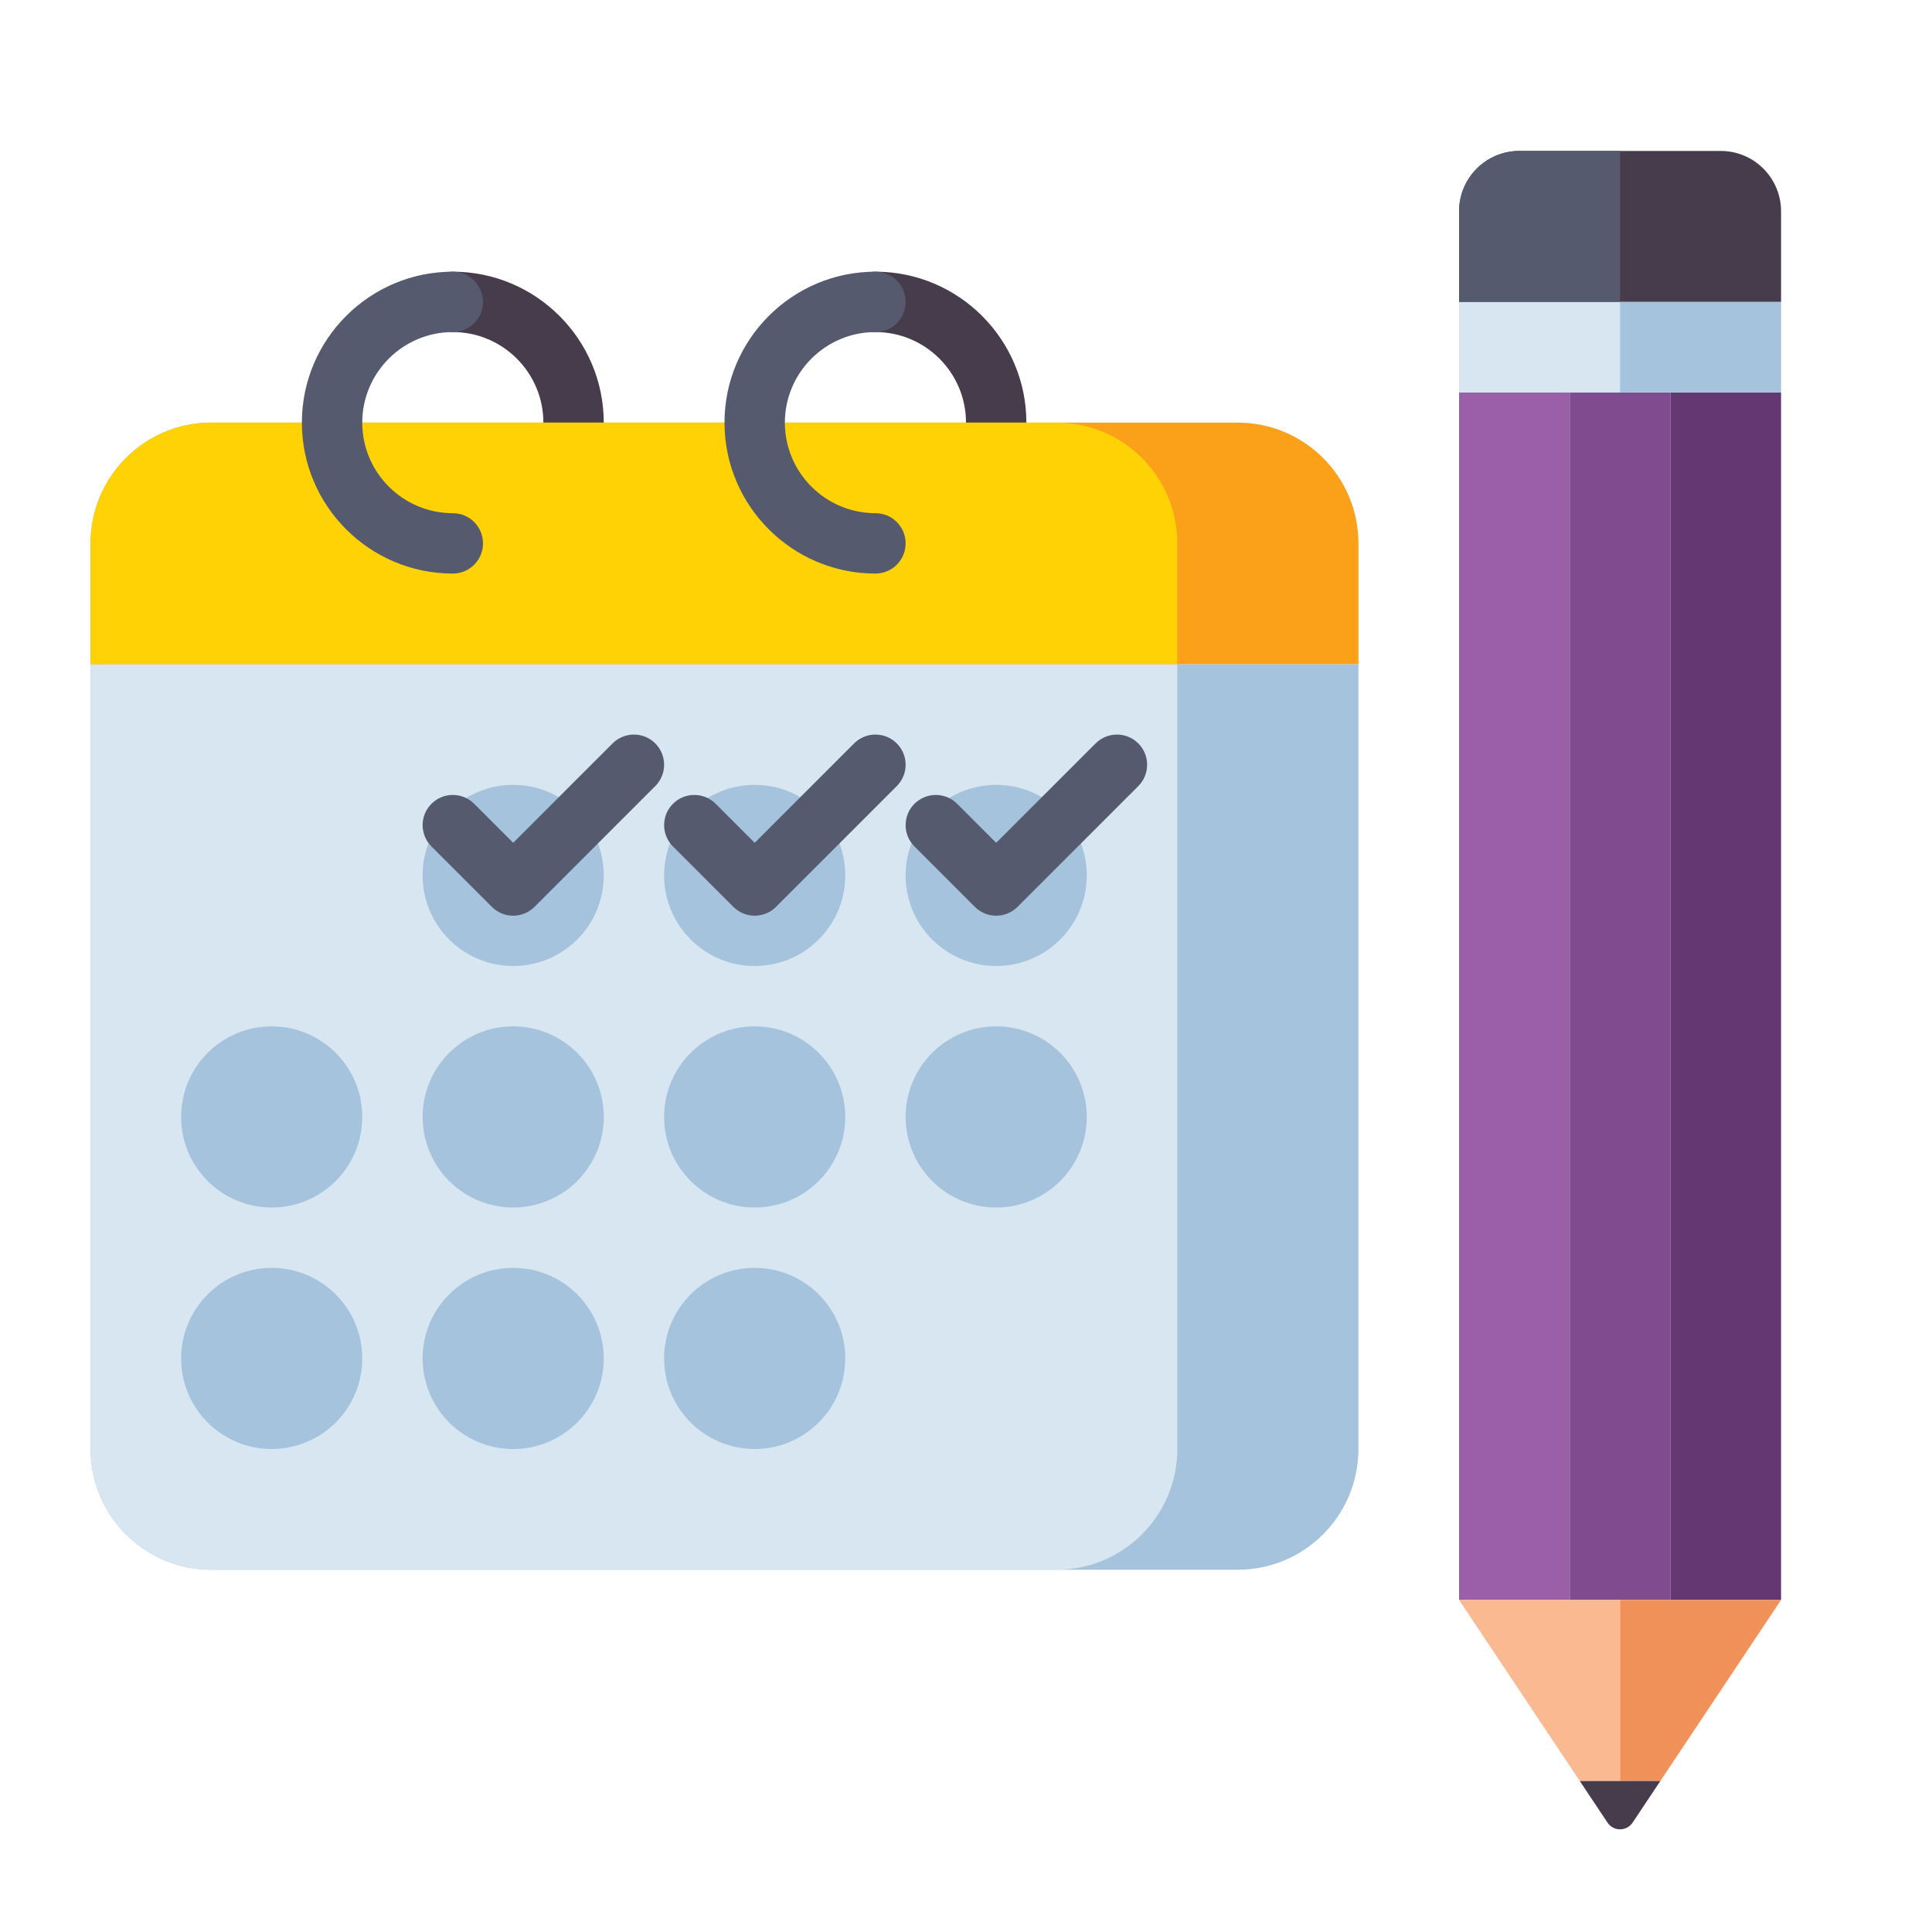 <svg xmlns="http://www.w3.org/2000/svg"  viewBox="0 0 512 512" width="128px" height="128px"><rect width="29.333" height="320" x="386.667" y="104" fill="#9B5FAA"/><rect width="26.667" height="320" x="416" y="104" fill="#804B8F"/><rect width="29.333" height="320" x="442.667" y="104" fill="#643773"/><polygon fill="#FAB991" points="429.333,424 429.333,472 418.667,472 386.667,424"/><polygon fill="#F0915A" points="429.333,424 429.333,472 440,472 472,424"/><path fill="#463C4B" d="M418.667,472l7.338,11.008c1.583,2.375,5.073,2.375,6.656,0L440,472H418.667z"/><rect width="85.333" height="24" x="386.667" y="80" fill="#A5C3DC"/><rect width="42.667" height="24" x="386.667" y="80" fill="#D7E6F0"/><path fill="#463C4B" d="M456,40h-53.333c-8.837,0-16,7.163-16,16v24H472V56C472,47.163,464.837,40,456,40z"/><path fill="#555A6E" d="M429.333,40h-26.667c-8.837,0-16,7.163-16,16v24h42.667V40z"/><path fill="#463C4B" d="M232,152c-4.418,0-8-3.582-8-8s3.582-8,8-8c13.233,0,24-10.767,24-24s-10.767-24-24-24 c-4.418,0-8-3.582-8-8s3.582-8,8-8c22.056,0,40,17.944,40,40S254.056,152,232,152z"/><path fill="#463C4B" d="M120,152c-4.418,0-8-3.582-8-8s3.582-8,8-8c13.233,0,24-10.767,24-24s-10.767-24-24-24 c-4.418,0-8-3.582-8-8s3.582-8,8-8c22.056,0,40,17.944,40,40S142.056,152,120,152z"/><path fill="#A5C3DC" d="M328,416H56c-17.673,0-32-14.327-32-32V176h336v208C360,401.673,345.673,416,328,416z"/><path fill="#D7E6F0" d="M280,416H56c-17.673,0-32-14.327-32-32V176h288v208C312,401.673,297.673,416,280,416z"/><path fill="#FAA019" d="M328,112H56c-17.673,0-32,14.327-32,32v32h336v-32C360,126.327,345.673,112,328,112z"/><path fill="#FFD205" d="M280,112H56c-17.673,0-32,14.327-32,32v32h288v-32C312,126.327,297.673,112,280,112z"/><path fill="#555A6E" d="M120,152c-22.056,0-40-17.944-40-40s17.944-40,40-40c4.418,0,8,3.582,8,8s-3.582,8-8,8 c-13.233,0-24,10.767-24,24s10.767,24,24,24c4.418,0,8,3.582,8,8S124.418,152,120,152z"/><path fill="#555A6E" d="M232,152c-22.056,0-40-17.944-40-40s17.944-40,40-40c4.418,0,8,3.582,8,8s-3.582,8-8,8 c-13.233,0-24,10.767-24,24s10.767,24,24,24c4.418,0,8,3.582,8,8S236.418,152,232,152z"/><g><circle cx="136" cy="232" r="24" fill="#A5C3DC"/></g><g><circle cx="200" cy="232" r="24" fill="#A5C3DC"/></g><g><circle cx="264" cy="232" r="24" fill="#A5C3DC"/></g><g><circle cx="72" cy="296" r="24" fill="#A5C3DC"/></g><g><circle cx="136" cy="296" r="24" fill="#A5C3DC"/></g><g><circle cx="200" cy="296" r="24" fill="#A5C3DC"/></g><g><circle cx="264" cy="296" r="24" fill="#A5C3DC"/></g><g><circle cx="72" cy="360" r="24" fill="#A5C3DC"/></g><g><circle cx="136" cy="360" r="24" fill="#A5C3DC"/></g><g><circle cx="200" cy="360" r="24" fill="#A5C3DC"/></g><g><path fill="#555A6E" d="M136,242.667c-2.047,0-4.095-0.781-5.657-2.343l-16-16c-3.125-3.125-3.125-8.189,0-11.314 c3.124-3.123,8.189-3.123,11.313,0L136,223.354l26.343-26.344c3.124-3.123,8.189-3.123,11.313,0 c3.125,3.125,3.125,8.189,0,11.314l-32,32C140.095,241.886,138.047,242.667,136,242.667z"/></g><g><path fill="#555A6E" d="M200,242.667c-2.047,0-4.095-0.781-5.657-2.343l-16-16c-3.125-3.125-3.125-8.189,0-11.314 c3.124-3.123,8.189-3.123,11.313,0L200,223.354l26.343-26.344c3.124-3.123,8.189-3.123,11.313,0 c3.125,3.125,3.125,8.189,0,11.314l-32,32C204.095,241.886,202.047,242.667,200,242.667z"/></g><g><path fill="#555A6E" d="M264,242.667c-2.048,0-4.095-0.781-5.657-2.343l-16-16c-3.125-3.125-3.125-8.189,0-11.314 c3.124-3.123,8.189-3.123,11.313,0L264,223.354l26.343-26.344c3.125-3.123,8.189-3.123,11.314,0 c3.124,3.125,3.124,8.189,0,11.314l-32,32C268.095,241.886,266.048,242.667,264,242.667z"/></g></svg>